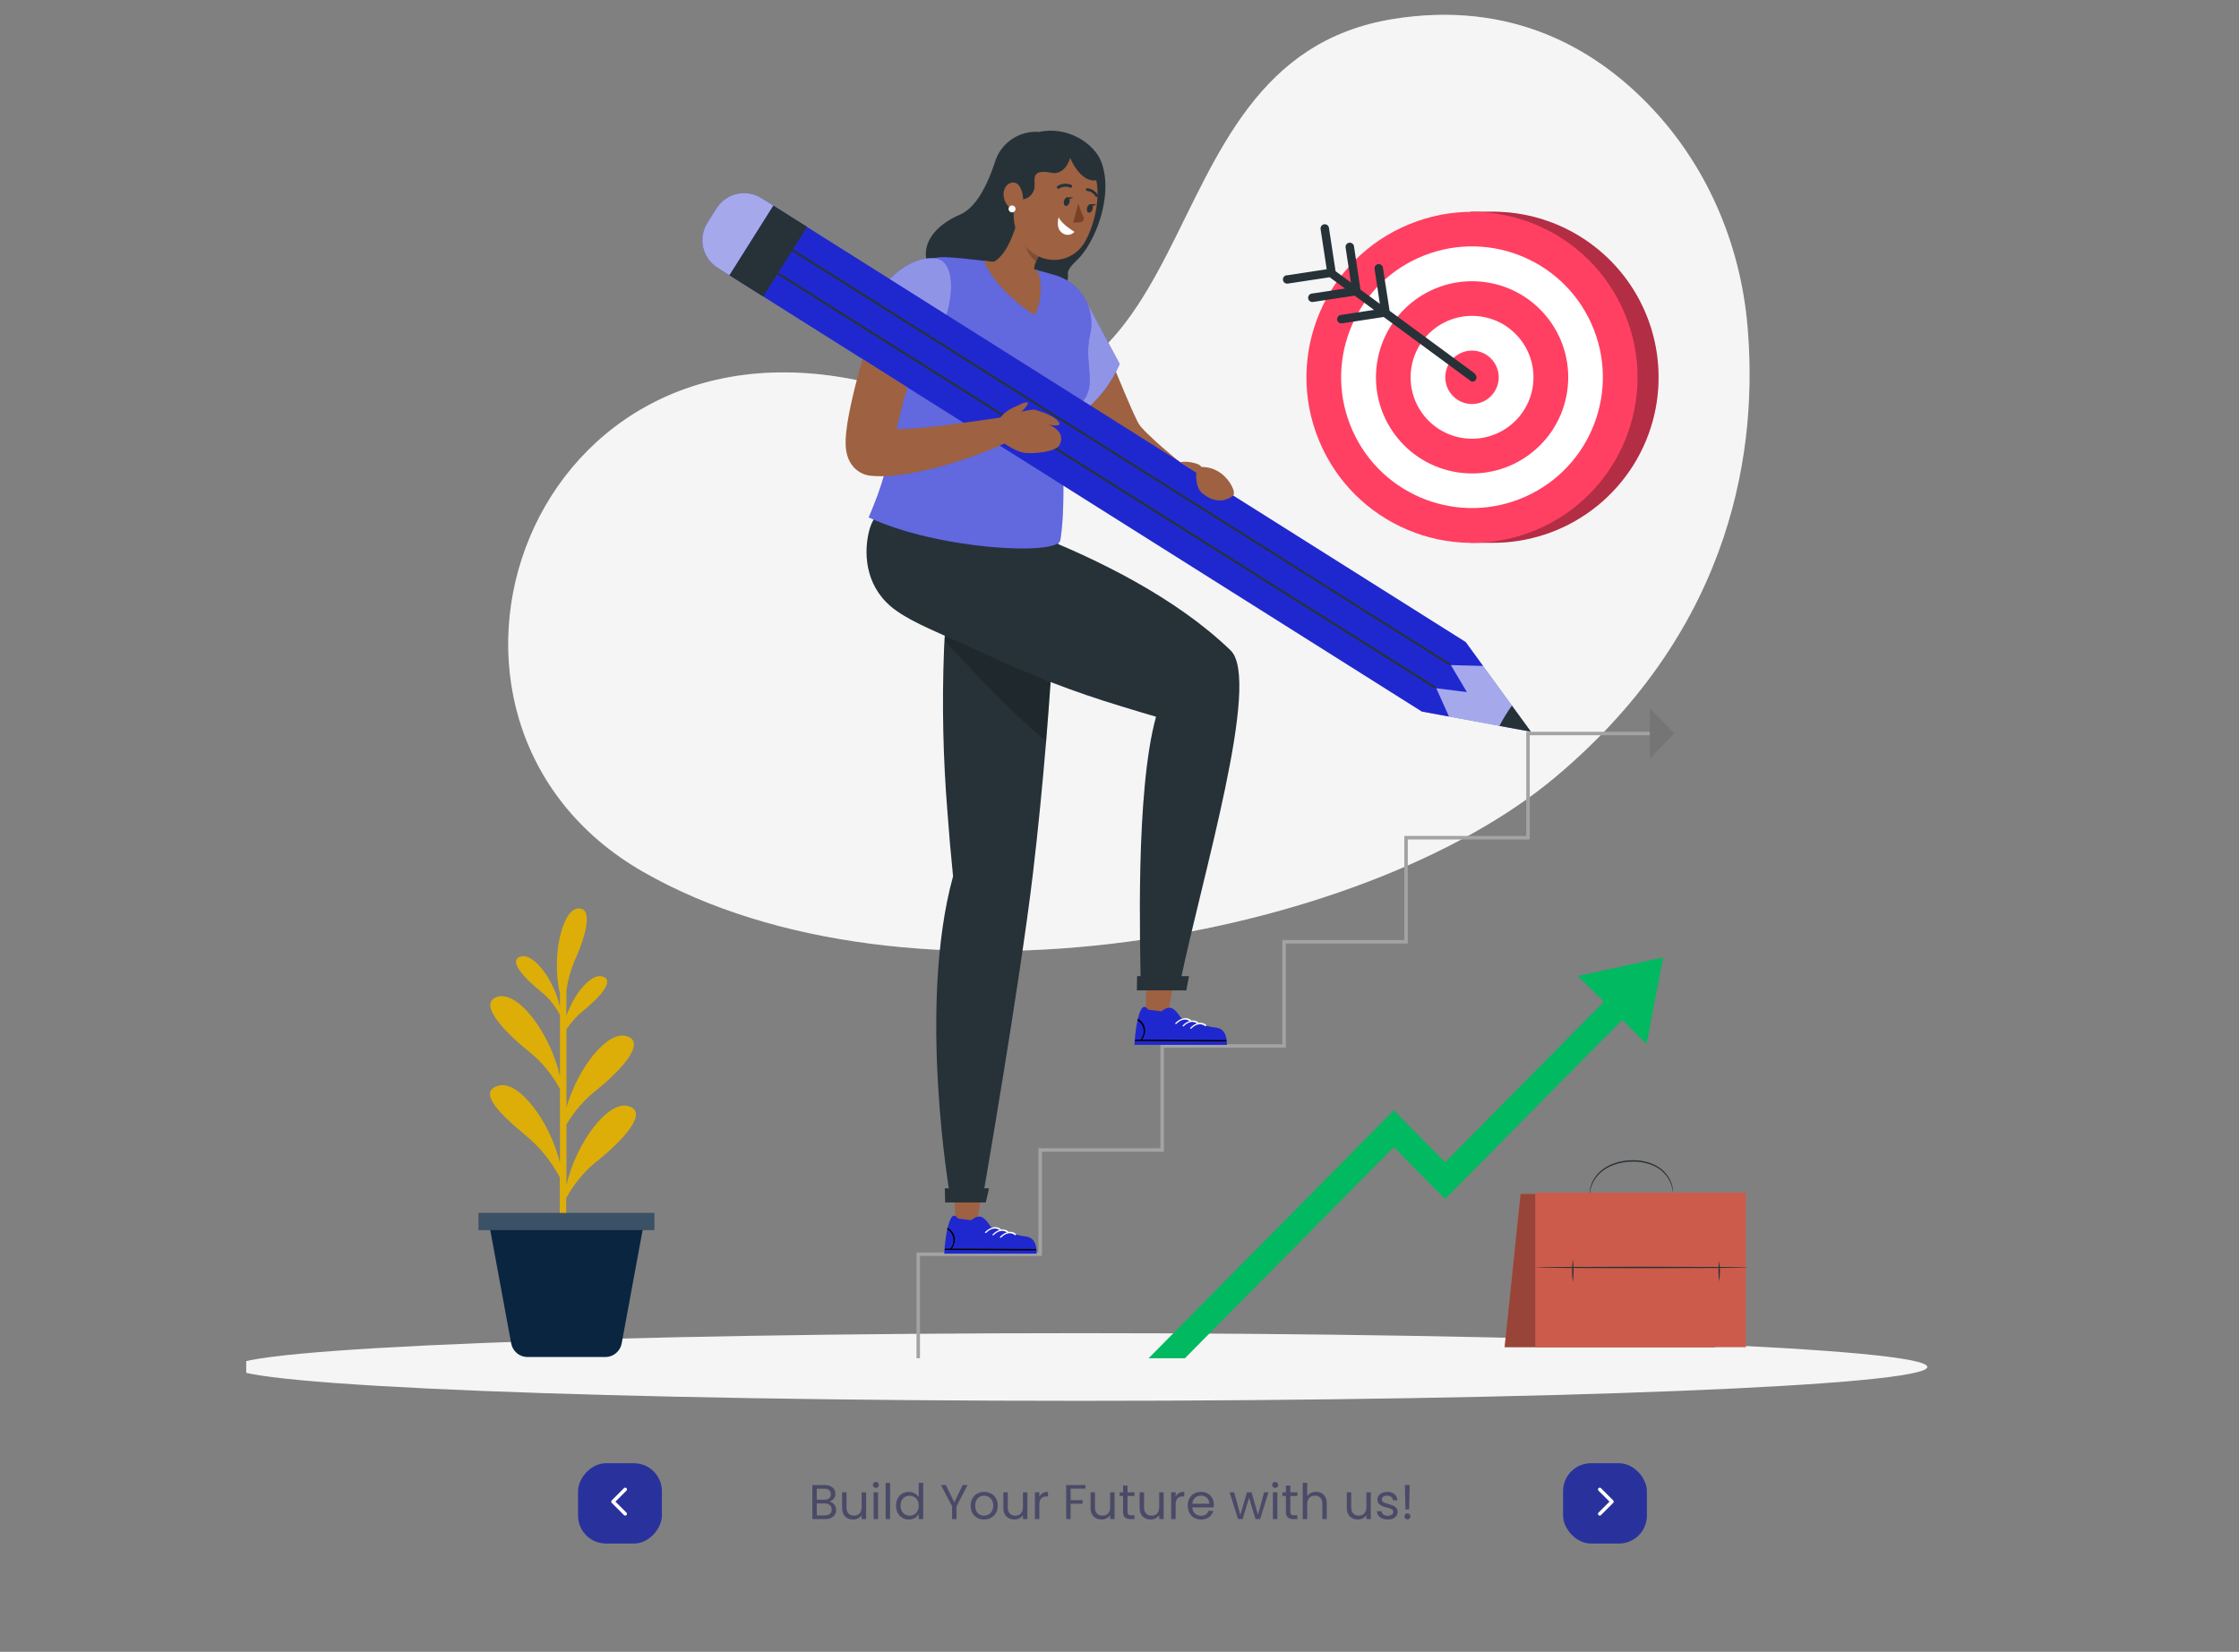 <svg width="641" height="473" viewBox="0 0 641 473" fill="none" xmlns="http://www.w3.org/2000/svg">
<rect x="0" y="0" width="641" height="473" fill="#808080" stroke="none"/>
<g clip-path="url(#clip0_4459_8201)">
<g clip-path="url(#clip1_4459_8201)">
<path d="M500.268 93.2C498.178 69.47 488.438 46.93 471.848 29.85C456.398 13.94 432.718 -0.01 398.848 5.44C321.318 17.92 353.018 137 251.848 110.38C150.678 83.76 108.468 206.38 184.188 249.69C259.908 293 390.128 268.84 445.238 222.56C497.198 179 503.228 126.84 500.268 93.2Z" fill="#9B9A9A"/>
<path opacity="0.9" d="M500.268 93.2C498.178 69.47 488.438 46.93 471.848 29.85C456.398 13.94 432.718 -0.01 398.848 5.44C321.318 17.92 353.018 137 251.848 110.38C150.678 83.76 108.468 206.38 184.188 249.69C259.908 293 390.128 268.84 445.238 222.56C497.198 179 503.228 126.84 500.268 93.2Z" fill="white"/>
<path d="M551.775 391.433C551.775 396.784 443.206 401.131 309.284 401.131C175.362 401.131 66.805 396.784 66.805 391.433C66.805 386.081 175.362 381.76 309.284 381.76C443.206 381.76 551.775 386.081 551.775 391.433Z" fill="#F5F5F5"/>
<path d="M451.718 279.46L458.278 285.97L459.178 286.86L413.728 332.81L399.028 317.95L328.838 388.94H339.228L399.028 328.46L413.728 343.33L464.428 292.06L464.818 292.45L471.378 298.95L476.138 274.17L451.718 279.46Z" fill="#00B960"/>
<path d="M177.978 384.71L184.568 349H139.758L146.348 384.69C146.549 385.785 147.127 386.774 147.982 387.487C148.837 388.199 149.915 388.59 151.028 388.59H173.298C174.408 388.59 175.483 388.203 176.338 387.494C177.193 386.786 177.773 385.801 177.978 384.71Z" fill="#0A2540"/>
<path d="M179.817 316.72C173.917 315.16 164.907 327.41 162.167 339.35V322C164.442 318.149 167.416 314.758 170.937 312C178.337 306 185.157 298.23 179.247 296.67C173.707 295.21 165.427 305.91 162.167 317.11V294.73C163.538 292.659 165.225 290.817 167.167 289.27C171.837 285.47 176.167 280.59 172.407 279.6C169.177 278.75 164.407 284.48 162.147 290.93V283.69C162.559 280.692 163.37 277.763 164.557 274.98C167.987 267.4 169.837 259.59 165.317 260.18C160.797 260.77 157.847 274.25 160.317 284.61V288.34C158.647 280.76 152.907 272.91 149.157 273.89C145.407 274.87 149.727 279.75 154.397 283.56C156.861 285.455 158.881 287.864 160.317 290.62V308.21C157.637 296.21 148.557 283.83 142.627 285.39C136.697 286.95 143.537 294.69 150.947 300.73C154.837 303.729 158.033 307.532 160.317 311.88V333C157.457 321.22 148.607 309.34 142.787 310.87C136.967 312.4 141.947 318.08 150.267 324.93C154.395 328.286 157.798 332.447 160.267 337.16V349H162.097V343.1C164.409 338.793 167.61 335.026 171.487 332.05C178.907 326 185.727 318.28 179.817 316.72Z" fill="#DDAE08"/>
<path d="M187.328 347.34H136.998V352.24H187.328V347.34Z" fill="#0A2540"/>
<path opacity="0.2" d="M187.328 347.34H136.998V352.24H187.328V347.34Z" fill="white"/>
<path d="M473.078 120.83C470.258 130.874 464.205 139.708 455.857 145.963C447.508 152.218 437.33 155.546 426.898 155.43H421.038V155C418.88 154.706 416.745 154.261 414.648 153.67C404.155 150.725 394.998 144.255 388.718 135.348C382.438 126.441 379.419 115.643 380.169 104.77C380.919 93.898 385.393 83.617 392.837 75.657C400.281 67.697 410.24 62.546 421.038 61.07V60.63H426.898C434.258 60.553 441.534 62.189 448.152 65.409C454.77 68.63 460.548 73.347 465.028 79.186C469.508 85.025 472.568 91.827 473.965 99.053C475.362 106.279 475.058 113.732 473.078 120.82V120.83Z" fill="#FF4062"/>
<path opacity="0.3" d="M473.078 120.83C470.258 130.874 464.205 139.708 455.857 145.963C447.508 152.218 437.33 155.546 426.898 155.43H421.038V155C418.88 154.706 416.745 154.261 414.648 153.67C404.155 150.725 394.998 144.255 388.718 135.348C382.438 126.441 379.419 115.643 380.169 104.77C380.919 93.898 385.393 83.617 392.837 75.657C400.281 67.697 410.24 62.546 421.038 61.07V60.63H426.898C434.258 60.553 441.534 62.189 448.152 65.409C454.77 68.63 460.548 73.347 465.028 79.186C469.508 85.025 472.568 91.827 473.965 99.053C475.362 106.279 475.058 113.732 473.078 120.82V120.83Z" fill="black"/>
<path d="M439.34 151.93C463.569 142.032 475.187 114.367 465.29 90.138C455.392 65.909 427.727 54.291 403.498 64.188C379.269 74.086 367.651 101.751 377.548 125.98C387.446 150.21 415.111 161.828 439.34 151.93Z" fill="#FF4062"/>
<path d="M436.783 142.181C455.65 133.694 464.065 111.519 455.578 92.651C447.09 73.784 424.915 65.369 406.047 73.856C387.18 82.343 378.765 104.519 387.252 123.386C395.74 142.254 417.915 150.669 436.783 142.181Z" fill="white"/>
<path d="M448.668 112.068C450.885 97.031 440.494 83.044 425.458 80.827C410.421 78.609 396.434 89.001 394.217 104.037C391.999 119.073 402.39 133.06 417.427 135.278C432.463 137.495 446.45 127.104 448.668 112.068Z" fill="#FF4062"/>
<path d="M438.819 110.674C440.274 101.069 433.666 92.103 424.061 90.649C414.456 89.195 405.49 95.802 404.036 105.408C402.581 115.013 409.189 123.978 418.794 125.433C428.399 126.887 437.365 120.279 438.819 110.674Z" fill="white"/>
<path d="M419.347 115.41C420.804 115.818 422.349 115.785 423.786 115.315C425.224 114.846 426.491 113.96 427.425 112.771C428.36 111.582 428.921 110.142 429.038 108.634C429.155 107.126 428.822 105.617 428.082 104.298C427.341 102.98 426.226 101.91 424.878 101.224C423.53 100.539 422.008 100.268 420.506 100.447C419.004 100.626 417.589 101.246 416.439 102.229C415.29 103.212 414.457 104.514 414.047 105.97C413.502 107.925 413.754 110.015 414.748 111.785C415.741 113.554 417.395 114.858 419.347 115.41Z" fill="#FF4062"/>
<path d="M368.379 78.85L379.819 77.1L378.079 65.66C378.046 65.499 378.047 65.334 378.08 65.173C378.114 65.012 378.18 64.86 378.274 64.726C378.368 64.592 378.488 64.478 378.628 64.391C378.767 64.305 378.923 64.248 379.085 64.224C379.247 64.199 379.412 64.208 379.571 64.249C379.73 64.291 379.878 64.364 380.008 64.465C380.137 64.566 380.245 64.691 380.324 64.835C380.403 64.978 380.453 65.137 380.469 65.3L382.359 77.66L386.749 80.89L385.229 70.89C385.18 70.572 385.259 70.247 385.45 69.987C385.64 69.728 385.926 69.554 386.244 69.505C386.562 69.456 386.887 69.535 387.147 69.726C387.406 69.916 387.58 70.202 387.629 70.52L389.489 82.93L395.039 87.01L393.529 77.01C393.503 76.853 393.509 76.694 393.545 76.54C393.582 76.385 393.649 76.24 393.741 76.112C393.834 75.983 393.952 75.875 394.087 75.792C394.222 75.709 394.372 75.654 394.529 75.63C394.844 75.584 395.165 75.662 395.423 75.849C395.68 76.036 395.855 76.316 395.909 76.63L397.829 89L421.939 106.75C423.449 108 422.459 109.58 421.219 109.23L396.139 90.77L384.209 92.59C383.891 92.639 383.566 92.56 383.306 92.369C383.047 92.179 382.873 91.893 382.824 91.575C382.775 91.257 382.854 90.932 383.045 90.672C383.235 90.412 383.521 90.239 383.839 90.19L393.369 88.74L387.819 84.66L375.899 86.47C375.581 86.519 375.256 86.44 374.996 86.249C374.737 86.059 374.563 85.773 374.514 85.455C374.465 85.137 374.544 84.812 374.735 84.552C374.925 84.293 375.211 84.119 375.529 84.07L385.059 82.62L380.669 79.39L368.739 81.2C368.578 81.232 368.413 81.232 368.252 81.198C368.091 81.165 367.939 81.099 367.805 81.005C367.671 80.911 367.557 80.791 367.471 80.651C367.384 80.512 367.327 80.356 367.303 80.194C367.278 80.032 367.287 79.867 367.328 79.708C367.37 79.549 367.443 79.401 367.544 79.271C367.645 79.142 367.77 79.034 367.914 78.955C368.058 78.876 368.216 78.826 368.379 78.81V78.85Z" fill="#263238"/>
<path d="M263.379 388.94H262.379V358.65H297.289V328.81H332.209V299.01H367.119V269.17H402.039V239.38H436.949V209.54H472.359V210.54H437.949V240.34L437.449 240.38H403.039V270.17H368.119V299.97L367.619 300.01H333.209V329.81H298.289V359.6L297.789 359.65H263.379V388.94Z" fill="#A3A3A3"/>
<path d="M479.317 210.04L472.357 217.24V202.84L479.317 210.04Z" fill="#757575"/>
<path d="M311.488 87.6C313.888 93.04 316.178 98.6 318.488 104.09L321.898 112.3C323.058 114.98 324.198 117.76 325.368 120.09C325.718 120.95 326.212 121.744 326.828 122.44C327.703 123.419 328.631 124.351 329.608 125.23C331.608 127.17 333.898 129.06 336.148 130.98L349.928 142.41L346.218 148.27C340.678 145.59 335.308 142.73 330.038 139.52C327.388 137.92 324.788 136.23 322.158 134.37C320.768 133.382 319.433 132.321 318.158 131.19C317.356 130.486 316.61 129.72 315.928 128.9L315.378 128.16L314.948 127.52C314.658 127.09 314.458 126.75 314.208 126.35C313.308 124.87 312.548 123.49 311.798 122.1C311.048 120.71 310.328 119.34 309.648 117.96C308.278 115.2 306.938 112.45 305.648 109.68C303.098 104.14 300.708 98.6 298.518 92.9L311.488 87.6Z" fill="#9E6141"/>
<path d="M311.217 86.72L320.547 104.22C318.057 110.066 314.019 115.121 308.867 118.84L302.207 111.14L311.217 86.72Z" fill="#1F28CF"/>
<g opacity="0.5">
<path d="M311.217 86.72L320.547 104.22C318.057 110.066 314.019 115.121 308.867 118.84L302.207 111.14L311.217 86.72Z" fill="white"/>
</g>
<path d="M297.488 37.78C294.671 37.564 291.866 38.327 289.548 39.942C287.23 41.557 285.542 43.923 284.768 46.64C281.948 55.02 278.638 59.84 274.768 61.49C268.458 64.21 262.418 69.73 266.268 77.57C272.358 89.97 298.268 88.72 303.338 83.42C308.408 78.12 303.038 79.42 308.238 74.58C313.438 69.74 318.948 56.02 315.288 46.35C313.248 41 305.488 36 297.488 37.78Z" fill="#263238"/>
<path d="M308.788 65.92C308.668 66.423 308.402 66.879 308.023 67.23C307.643 67.581 307.169 67.812 306.658 67.893C306.148 67.974 305.625 67.902 305.155 67.686C304.686 67.469 304.292 67.118 304.022 66.677C303.752 66.236 303.62 65.725 303.641 65.209C303.662 64.692 303.836 64.194 304.141 63.776C304.446 63.359 304.868 63.041 305.353 62.864C305.838 62.687 306.366 62.657 306.868 62.78C307.538 62.944 308.116 63.366 308.475 63.954C308.835 64.542 308.947 65.249 308.788 65.92Z" fill="white"/>
<path d="M273.068 339.39L273.598 350.9H279.748L281.148 339.39H273.068Z" fill="#9E6141"/>
<path d="M296.798 359C296.798 355.25 295.278 354.13 293.218 354C291.158 353.87 283.678 351.34 283.678 351.34C283.678 351.34 282.308 348.96 280.948 348.47C279.588 347.98 278.078 349.41 278.078 349.41L274.258 348.94C274.258 348.94 273.258 347.23 272.328 348.73C270.868 351.06 270.388 357.49 270.328 359H296.798Z" fill="#1F28CF"/>
<path d="M296.399 358.06H291.599L270.599 357.95C270.329 357.95 270.419 357.55 270.689 357.56H272.109C272.109 357.56 272.109 357.56 272.109 357.5C272.449 357.099 272.698 356.629 272.838 356.123C272.979 355.616 273.007 355.085 272.921 354.566C272.836 354.048 272.638 353.554 272.342 353.119C272.047 352.685 271.66 352.32 271.209 352.05C270.999 351.93 271.299 351.58 271.499 351.71C273.399 352.89 274.039 355.24 272.499 357.55H275.499L296.499 357.66C296.759 357.67 296.659 358.07 296.399 358.06Z" fill="black"/>
<path d="M282.357 353C283.567 351.74 285.197 351.38 286.267 352.33C286.437 352.49 286.727 352.14 286.557 351.99C285.327 350.9 283.427 351.37 282.047 352.8C281.847 353.01 282.157 353.21 282.357 353Z" fill="white"/>
<path d="M284.487 353.67C285.697 352.41 287.327 352.05 288.397 353.01C288.567 353.16 288.857 352.81 288.687 352.66C287.457 351.57 285.557 352.04 284.187 353.47C283.987 353.68 284.287 353.88 284.487 353.67Z" fill="white"/>
<path d="M286.638 354.35C287.848 353.08 289.478 352.73 290.548 353.68C290.718 353.83 291.008 353.48 290.828 353.33C289.608 352.24 287.708 352.71 286.328 354.14C286.128 354.35 286.438 354.55 286.638 354.35Z" fill="white"/>
<path d="M303.149 149.09C303.149 149.09 302.639 168.43 300.759 195.6C300.389 200.86 299.969 206.43 299.499 212.21C298.499 224.21 297.259 237.11 295.709 250.21C291.959 281.76 281.489 342.1 281.489 342.1L271.959 342.31C271.959 342.31 262.569 288.31 272.849 250.94C272.199 244.48 271.669 238.42 271.259 232.72C269.989 217.228 269.655 201.673 270.259 186.14C270.259 185.2 270.349 184.28 270.399 183.38C270.489 181.88 270.599 180.43 270.709 179.04C270.879 176.77 271.099 174.65 271.319 172.68C273.469 154.29 277.319 148.99 277.319 148.99L303.149 149.09Z" fill="#263238"/>
<g opacity="0.2">
<path d="M300.758 195.6C300.388 200.86 299.968 206.43 299.498 212.21C289.888 204.44 276.888 190.51 270.398 183.38C270.488 181.88 270.598 180.43 270.708 179.04L300.758 195.6Z" fill="black"/>
</g>
<path d="M326.557 280.87L338.037 280.54C344.167 251.02 361.167 194.8 352.307 186.24C321.227 156.19 262.487 142 262.487 142C255.397 143.41 250.277 145.61 248.717 152.42C247.107 159.42 248.097 168.89 256.627 174.89C261.837 178.56 268.357 180.99 281.437 187C294.212 193.059 307.422 198.153 320.957 202.24C326.287 203.87 328.067 204.4 330.957 205.24C324.937 227 326.487 272.41 326.557 280.87Z" fill="#263238"/>
<path d="M328.199 280.14L328.059 291.05H334.199L336.289 280.14H328.199Z" fill="#9E6141"/>
<path d="M339.619 283.6L340.399 279.53H325.539L325.469 283.6H339.619Z" fill="#263238"/>
<path d="M351.257 299.2C351.257 295.44 349.727 294.32 347.677 294.2C345.627 294.08 338.127 291.53 338.127 291.53C338.127 291.53 336.767 289.15 335.397 288.67C334.027 288.19 332.537 289.6 332.537 289.6L328.717 289.14C328.717 289.14 327.717 287.42 326.787 288.92C325.327 291.25 324.847 297.69 324.787 299.2H351.257Z" fill="#1F28CF"/>
<path d="M350.858 298.21H346.058L325.058 298.11C324.788 298.11 324.878 297.7 325.148 297.71H326.568C326.561 297.69 326.561 297.669 326.568 297.65C326.908 297.249 327.157 296.779 327.297 296.273C327.438 295.766 327.466 295.235 327.38 294.716C327.295 294.198 327.097 293.704 326.801 293.269C326.506 292.835 326.119 292.47 325.668 292.2C325.458 292.08 325.758 291.73 325.958 291.86C327.848 293.04 328.498 295.39 326.958 297.71H329.958L350.958 297.82C351.218 297.82 351.118 298.22 350.858 298.21Z" fill="black"/>
<path d="M336.818 293.16C338.028 291.89 339.658 291.53 340.728 292.49C340.898 292.64 341.188 292.29 341.008 292.14C339.788 291.05 337.888 291.52 336.508 292.95C336.308 293.16 336.618 293.36 336.818 293.16Z" fill="white"/>
<path d="M338.919 293.83C340.129 292.56 341.759 292.21 342.829 293.16C342.999 293.31 343.289 292.97 343.119 292.81C341.889 291.72 339.989 292.2 338.619 293.63C338.409 293.84 338.719 294.03 338.919 293.83Z" fill="white"/>
<path d="M341.089 294.5C342.309 293.24 343.939 292.88 345.009 293.83C345.179 293.98 345.459 293.64 345.289 293.49C344.069 292.39 342.169 292.87 340.789 294.3C340.589 294.51 340.889 294.71 341.089 294.5Z" fill="white"/>
<path d="M282.218 344.33L283.148 340.27H270.488L270.578 344.33H282.218Z" fill="#263238"/>
<path d="M248.707 148.16C268.147 157.31 302.867 159.28 303.567 154.66C305.567 141.66 303.117 126.45 305.657 118.12C316.347 112.62 309.717 105.67 312.067 95.88C312.922 92.292 312.36 88.512 310.497 85.328C308.634 82.144 305.614 79.802 302.067 78.79C300.367 78.29 298.597 77.79 296.857 77.33L295.797 77.07C291.118 75.959 286.371 75.157 281.587 74.67C279.847 74.46 278.027 74.27 276.137 74.06C274.247 73.85 272.387 73.72 270.627 73.64C269.072 73.555 267.516 73.79 266.055 74.331C264.595 74.872 263.261 75.706 262.136 76.783C261.011 77.861 260.119 79.157 259.516 80.593C258.912 82.028 258.61 83.573 258.627 85.13C258.878 94.019 258.544 102.915 257.627 111.76C257.437 113.59 257.227 115.35 256.987 117.07C256.188 123.142 254.989 129.156 253.397 135.07C253.374 135.182 253.344 135.292 253.307 135.4C252.64 137.747 251.947 139.903 251.227 141.87C251.007 142.49 250.777 143.08 250.537 143.65C250.067 144.83 249.237 147 248.707 148.16Z" fill="#1F28CF"/>
<g opacity="0.3">
<path d="M248.707 148.16C268.147 157.31 302.867 159.28 303.567 154.66C305.567 141.66 303.117 126.45 305.657 118.12C316.347 112.62 309.717 105.67 312.067 95.88C312.922 92.292 312.36 88.512 310.497 85.328C308.634 82.144 305.614 79.802 302.067 78.79C300.367 78.29 298.597 77.79 296.857 77.33L295.797 77.07C291.118 75.959 286.371 75.157 281.587 74.67C279.847 74.46 278.027 74.27 276.137 74.06C274.247 73.85 272.387 73.72 270.627 73.64C269.072 73.555 267.516 73.79 266.055 74.331C264.595 74.872 263.261 75.706 262.136 76.783C261.011 77.861 260.119 79.157 259.516 80.593C258.912 82.028 258.61 83.573 258.627 85.13C258.878 94.019 258.544 102.915 257.627 111.76C257.437 113.59 257.227 115.35 256.987 117.07C256.188 123.142 254.989 129.156 253.397 135.07C253.374 135.182 253.344 135.292 253.307 135.4C252.64 137.747 251.947 139.903 251.227 141.87C251.007 142.49 250.777 143.08 250.537 143.65C250.067 144.83 249.237 147 248.707 148.16Z" fill="white"/>
</g>
<path d="M247.809 89.05C247.809 89.05 256.179 73.33 267.449 73.93C274.649 74.31 273.649 89.75 265.639 101.35C258.179 98.37 252.609 94.79 247.809 89.05Z" fill="#1F28CF"/>
<g opacity="0.5">
<path d="M247.809 89.05C247.809 89.05 256.179 73.33 267.449 73.93C274.649 74.31 273.649 89.75 265.639 101.35C258.179 98.37 252.609 94.79 247.809 89.05Z" fill="white"/>
</g>
<path d="M281.639 74.67C285.449 83.77 296.229 90.25 296.229 90.25C298.229 86.62 298.489 80.44 296.919 77.34L295.859 77.08C291.177 75.963 286.427 75.158 281.639 74.67Z" fill="#9E6141"/>
<path d="M296.748 79.89C296.77 80.032 296.813 80.171 296.878 80.3C298.208 83.1 296.128 85.3 293.318 84.71C293.046 84.66 292.779 84.59 292.518 84.5C291.52 84.169 290.65 83.537 290.028 82.69C288.129 80.086 286.033 77.632 283.758 75.35C288.298 73.58 290.838 65.66 291.848 60.64L297.438 69.86L298.438 71.86C297.706 72.809 297.091 73.843 296.608 74.94C296.225 75.714 296.037 76.569 296.062 77.432C296.086 78.295 296.322 79.139 296.748 79.89Z" fill="#9E6141"/>
<g opacity="0.2">
<path d="M296.627 74.92C297.111 73.823 297.725 72.789 298.457 71.84L297.457 69.84L293.287 69.43C293.758 71.581 294.934 73.513 296.627 74.92Z" fill="black"/>
</g>
<path d="M291.729 51.45C290.059 59.7 289.179 63.15 292.089 68.39C296.469 76.27 306.769 76.45 310.829 68.86C314.479 62.02 316.599 49.68 309.669 44.38C302.739 39.08 293.399 43.2 291.729 51.45Z" fill="#9E6141"/>
<path d="M305.197 42.15C305.197 42.15 307.617 50.75 312.497 51.61C317.377 52.47 314.117 45.61 309.567 42.27C307.597 40.81 305.197 42.15 305.197 42.15Z" fill="#263238"/>
<path d="M302.869 54C302.922 54.024 302.98 54.037 303.039 54.037C303.097 54.037 303.155 54.024 303.209 54C303.666 53.71 304.184 53.532 304.723 53.48C305.261 53.428 305.805 53.503 306.309 53.7C306.36 53.727 306.417 53.743 306.475 53.747C306.533 53.751 306.591 53.744 306.646 53.725C306.701 53.706 306.752 53.676 306.795 53.638C306.838 53.599 306.873 53.551 306.897 53.498C306.922 53.446 306.935 53.389 306.937 53.33C306.938 53.272 306.928 53.214 306.907 53.16C306.885 53.106 306.853 53.057 306.812 53.016C306.771 52.974 306.722 52.942 306.669 52.92C306.034 52.663 305.348 52.56 304.666 52.621C303.985 52.682 303.327 52.904 302.749 53.27C302.699 53.297 302.655 53.335 302.62 53.381C302.586 53.426 302.561 53.478 302.548 53.534C302.535 53.59 302.534 53.647 302.544 53.703C302.554 53.759 302.576 53.813 302.609 53.86C302.671 53.951 302.763 54.018 302.869 54.05" fill="#263238"/>
<path d="M313.847 56.37C313.895 56.382 313.944 56.383 313.993 56.374C314.041 56.366 314.087 56.347 314.127 56.32C314.171 56.294 314.21 56.26 314.24 56.219C314.27 56.178 314.292 56.132 314.305 56.082C314.317 56.033 314.319 55.981 314.311 55.931C314.302 55.881 314.284 55.833 314.257 55.79C313.945 55.259 313.509 54.811 312.987 54.483C312.465 54.156 311.872 53.959 311.257 53.91C311.207 53.908 311.156 53.917 311.109 53.936C311.062 53.954 311.018 53.982 310.982 54.017C310.946 54.053 310.917 54.095 310.897 54.142C310.877 54.189 310.867 54.239 310.867 54.29C310.866 54.34 310.875 54.391 310.893 54.438C310.912 54.486 310.94 54.529 310.975 54.565C311.01 54.601 311.053 54.63 311.1 54.65C311.146 54.67 311.197 54.68 311.247 54.68C311.731 54.73 312.196 54.894 312.604 55.158C313.013 55.423 313.353 55.779 313.597 56.2C313.626 56.243 313.662 56.281 313.705 56.31C313.748 56.339 313.796 56.359 313.847 56.37Z" fill="#263238"/>
<path d="M289.248 50.07C289.248 50.07 286.148 55.31 290.048 56.74C293.948 58.17 296.228 55.5 296.198 53.16C296.168 50.82 295.468 48.35 301.198 49.5C306.288 50.5 309.438 39.93 302.668 40.1C298.488 40.2 290.798 42.77 289.248 50.07Z" fill="#263238"/>
<path d="M307.598 66.4C307.598 66.4 303.768 64.07 303.088 62.2C303.088 62.2 302.088 65.28 304.088 66.71C304.603 67.113 305.252 67.305 305.904 67.248C306.556 67.19 307.161 66.887 307.598 66.4Z" fill="white"/>
<path d="M304.608 57.53C304.428 58.19 304.608 58.82 305.068 58.94C305.528 59.06 305.998 58.61 306.178 57.94C306.358 57.27 306.178 56.65 305.708 56.53C305.238 56.41 304.788 56.86 304.608 57.53Z" fill="#263238"/>
<path d="M311.227 59.49C311.047 60.15 311.227 60.78 311.687 60.89C312.147 61 312.607 60.56 312.787 59.89C312.967 59.22 312.787 58.6 312.327 58.49C311.867 58.38 311.397 58.82 311.227 59.49Z" fill="#263238"/>
<path d="M312.129 58.48H313.839C313.839 58.48 312.689 59.48 312.129 58.48Z" fill="#263238"/>
<path d="M308.698 58.26C308.698 58.26 309.368 60.32 310.198 62.17C310.268 62.309 310.303 62.462 310.303 62.618C310.303 62.773 310.266 62.926 310.196 63.065C310.126 63.204 310.025 63.325 309.9 63.417C309.776 63.51 309.631 63.573 309.478 63.6C308.74 63.734 307.988 63.784 307.238 63.75L308.698 58.26Z" fill="#7A4224"/>
<path d="M287.348 56.3C287.466 57.057 287.744 57.78 288.163 58.421C288.582 59.062 289.132 59.607 289.778 60.02C291.448 61.02 292.868 59.26 292.898 57.12C292.898 55.19 292.088 52.36 290.178 52.27C288.268 52.18 286.988 54.27 287.348 56.27" fill="#9E6141"/>
<path d="M290.738 59.83C290.738 60.03 290.678 60.225 290.566 60.39C290.453 60.556 290.294 60.684 290.109 60.758C289.923 60.831 289.719 60.848 289.524 60.805C289.329 60.763 289.151 60.662 289.013 60.517C288.876 60.373 288.785 60.19 288.752 59.992C288.719 59.795 288.746 59.593 288.83 59.411C288.913 59.23 289.049 59.077 289.22 58.974C289.391 58.87 289.589 58.82 289.788 58.83C290.045 58.843 290.286 58.954 290.463 59.14C290.64 59.326 290.739 59.573 290.738 59.83Z" fill="white"/>
<path d="M305.488 56.53H307.198C307.198 56.53 306.058 57.53 305.488 56.53Z" fill="#263238"/>
<path d="M407.008 203.73L438.268 209.52L419.558 183.81L407.008 203.73Z" fill="#1F28CF"/>
<g opacity="0.6">
<path d="M419.558 183.81L432.838 202.06L438.268 209.52L429.298 207.87L406.998 203.73L419.558 183.81Z" fill="white"/>
</g>
<path d="M432.838 202.06L438.268 209.52L429.268 207.87C430.311 205.847 431.504 203.905 432.838 202.06Z" fill="#263238"/>
<path d="M221.349 58.88L419.559 183.81L424.569 190.7L415.369 190.45L419.949 198.18L411.189 197.09L414.829 205.18L406.999 203.73L208.799 78.79L221.349 58.88Z" fill="#1F28CF"/>
<path d="M221.351 58.859L208.795 78.783L218.499 84.898L231.055 64.975L221.351 58.859Z" fill="#263238"/>
<path d="M202.518 63.812L205.136 59.658C206.454 57.567 208.548 56.085 210.959 55.538C213.37 54.991 215.899 55.424 217.99 56.742L221.374 58.875L208.818 78.798L205.434 76.666C203.342 75.348 201.86 73.253 201.314 70.843C200.767 68.432 201.2 65.903 202.518 63.812Z" fill="#1F28CF"/>
<g opacity="0.6">
<path d="M202.518 63.812L205.136 59.658C206.454 57.567 208.548 56.085 210.959 55.538C213.37 54.991 215.899 55.425 217.99 56.742L221.374 58.875L208.818 78.799L205.434 76.666C203.342 75.348 201.86 73.253 201.314 70.843C200.767 68.432 201.2 65.903 202.518 63.812Z" fill="white"/>
</g>
<path d="M411.058 197C411.015 197.065 410.949 197.112 410.873 197.13C410.797 197.149 410.717 197.138 410.648 197.1L222.488 78.53C222.421 78.486 222.373 78.417 222.356 78.339C222.339 78.26 222.355 78.178 222.398 78.11C222.442 78.042 222.511 77.995 222.59 77.978C222.668 77.961 222.751 77.976 222.818 78.02L410.968 196.6C411.033 196.641 411.079 196.706 411.096 196.781C411.113 196.856 411.099 196.935 411.058 197Z" fill="#263238"/>
<path d="M415.249 190.37C415.204 190.436 415.136 190.483 415.058 190.501C414.98 190.52 414.899 190.509 414.829 190.47L226.709 71.89C226.642 71.845 226.596 71.776 226.579 71.698C226.562 71.62 226.577 71.538 226.619 71.47C226.639 71.436 226.666 71.407 226.698 71.384C226.73 71.362 226.766 71.346 226.804 71.337C226.843 71.329 226.882 71.328 226.921 71.335C226.959 71.343 226.996 71.358 227.029 71.38L415.149 190C415.208 190.039 415.25 190.098 415.269 190.166C415.287 190.234 415.28 190.307 415.249 190.37Z" fill="#263238"/>
<path d="M289.147 126.29C288.147 126.76 287.197 127.19 286.237 127.6C285.677 127.85 285.127 128.08 284.567 128.31C283.037 128.95 281.497 129.57 279.937 130.14C276.837 131.3 273.677 132.33 270.447 133.26C267.157 134.202 263.819 134.97 260.447 135.56C258.717 135.87 256.957 136.08 255.107 136.23C253.362 136.393 251.606 136.409 249.857 136.28L249.207 136.23C248.379 136.14 247.571 135.914 246.817 135.56C245.857 135.104 244.999 134.458 244.297 133.66C243.528 132.766 242.956 131.72 242.617 130.59C242.319 129.616 242.148 128.608 242.107 127.59C242.06 126.422 242.1 125.252 242.227 124.09C242.407 122.244 242.68 120.408 243.047 118.59C243.717 115.12 244.497 111.82 245.357 108.59C245.867 106.67 246.357 104.77 246.957 102.87L259.747 110.93C259.597 111.41 259.467 111.93 259.337 112.38C258.497 115.45 257.657 118.51 257.007 121.48C256.907 121.94 256.807 122.4 256.717 122.85C257.477 122.85 258.257 122.85 259.037 122.8C262.037 122.69 265.037 122.39 268.177 122.06C270.727 121.78 273.297 121.45 275.877 121.06L277.547 120.83L286.987 119.48L289.147 126.29Z" fill="#9E6141"/>
<path d="M286.238 119.62C286.238 119.62 294.448 117.03 296.238 117.33C298.188 117.67 297.618 127.94 295.148 129.43C292.678 130.92 286.748 126.43 286.748 126.43L286.238 119.62Z" fill="#9E6141"/>
<path d="M286.248 119.71C287.205 118.507 288.413 117.528 289.788 116.84C291.618 116.13 293.278 114.97 294.138 115.27C294.998 115.57 291.968 118.36 291.968 118.36L286.248 119.71Z" fill="#9E6141"/>
<path d="M296.198 117.33C296.198 117.33 301.288 118.6 302.958 120.63C304.628 122.66 300.068 121.55 300.068 121.55C300.068 121.55 305.398 123.29 303.358 127.38C302.358 129.38 296.298 129.98 293.498 129.7C293.488 129.7 293.298 121.15 296.198 117.33Z" fill="#9E6141"/>
<path d="M343.917 133.72C343.917 133.72 343.777 133.03 341.857 132.58C340.556 132.221 339.195 132.133 337.857 132.32L342.507 135.32C342.507 135.32 341.997 139.41 344.197 141.24C348.617 144.92 352.027 142.73 352.977 141.94C353.927 141.15 352.347 137.6 349.567 135.54C347.937 134.325 345.95 133.685 343.917 133.72Z" fill="#9E6141"/>
<path d="M491.025 385.772H430.754L435.31 341.898L491.025 341.535V385.772Z" fill="#FF725E"/>
<g opacity="0.4">
<path d="M491.025 385.772H430.754L435.31 341.897L491.025 341.535V385.772Z" fill="black"/>
</g>
<path d="M499.814 341.535H439.543V385.764H499.814V341.535Z" fill="#FF725E"/>
<g opacity="0.2">
<path d="M499.814 341.535H439.543V385.764H499.814V341.535Z" fill="black"/>
</g>
<path d="M500.318 362.951C500.318 363.062 486.76 363.156 470.041 363.156C453.322 363.156 439.748 363.062 439.748 362.951C439.748 362.841 453.306 362.739 470.041 362.739C486.776 362.739 500.318 362.833 500.318 362.951Z" fill="#263238"/>
<path d="M450.279 367.209C450.006 365.007 450.006 362.781 450.279 360.579C450.552 362.781 450.552 365.007 450.279 367.209Z" fill="#263238"/>
<path d="M492.183 366.972C491.91 365.008 491.91 363.016 492.183 361.052C492.457 363.016 492.457 365.008 492.183 366.972Z" fill="#263238"/>
<path d="M478.908 341.763C478.908 341.763 478.908 341.282 478.767 340.454C478.556 339.281 478.1 338.166 477.426 337.183C476.433 335.723 475.055 334.567 473.446 333.841C471.462 332.968 469.305 332.561 467.14 332.651C464.961 332.668 462.812 333.149 460.834 334.062C459.232 334.81 457.846 335.952 456.805 337.38C456.108 338.345 455.607 339.438 455.331 340.596C455.142 341.424 455.134 341.897 455.095 341.897C455.083 341.782 455.083 341.665 455.095 341.55C455.096 341.219 455.128 340.89 455.19 340.565C455.411 339.361 455.886 338.219 456.585 337.215C457.624 335.714 459.037 334.51 460.684 333.723C462.693 332.77 464.885 332.264 467.108 332.241C469.334 332.149 471.551 332.581 473.58 333.502C475.237 334.272 476.644 335.493 477.639 337.025C478.314 338.049 478.743 339.214 478.893 340.431C478.922 340.759 478.922 341.088 478.893 341.416C478.918 341.53 478.923 341.647 478.908 341.763Z" fill="#263238"/>
</g>
<rect width="24" height="23" rx="8" transform="matrix(-1 0 0 1 189.488 419)" fill="#29329C"/>
<g clip-path="url(#clip2_4459_8201)">
<path fill-rule="evenodd" clip-rule="evenodd" d="M179.45 426.691C179.425 426.752 179.388 426.807 179.342 426.854L176.195 430L179.342 433.146C179.388 433.192 179.425 433.248 179.45 433.308C179.475 433.369 179.488 433.434 179.488 433.5C179.488 433.566 179.475 433.631 179.45 433.691C179.425 433.752 179.388 433.807 179.342 433.854C179.295 433.9 179.24 433.937 179.179 433.962C179.118 433.988 179.053 434.001 178.988 434.001C178.922 434.001 178.857 433.988 178.796 433.962C178.735 433.937 178.68 433.9 178.634 433.854L175.134 430.354C175.087 430.307 175.05 430.252 175.025 430.192C175 430.131 174.987 430.066 174.987 430C174.987 429.934 175 429.869 175.025 429.808C175.05 429.748 175.087 429.692 175.134 429.646L178.634 426.146C178.68 426.099 178.735 426.063 178.796 426.037C178.857 426.012 178.922 425.999 178.988 425.999C179.053 425.999 179.118 426.012 179.179 426.037C179.24 426.063 179.295 426.099 179.342 426.146C179.388 426.192 179.425 426.248 179.45 426.308C179.475 426.369 179.488 426.434 179.488 426.5C179.488 426.566 179.475 426.631 179.45 426.691ZM172.793 426.854C172.74 427.346 172.654 428.046 172.557 428.802L172.013 433.295C172.068 433.427 172.25 433.609 172.841 433.853C172.249 433.741 172.372 433.855 172.459 433.935C172.497 433.971 172.528 434 172.488 434C172.355 434 172.228 433.947 172.134 433.853C172.04 433.76 171.988 433.633 171.988 433.5L172.013 433.295C171.988 433.236 171.988 433.187 171.988 433.146C171.988 433.107 172.067 432.511 172.178 431.682C172.289 430.848 172.432 429.779 172.557 428.802L172.793 426.854ZM172.134 426.146C172.377 426.146 172.53 426.214 172.628 426.308C172.59 426.308 172.574 426.308 172.558 426.305C172.52 426.295 172.487 426.262 172.134 426.146Z" fill="white"/>
<path d="M172.793 426.854C172.793 426.767 172.814 426.489 172.628 426.308C172.76 426.308 172.747 426.053 172.841 426.146C172.859 426.164 172.839 426.432 172.793 426.854Z" fill="white"/>
</g>
<path d="M237.452 429.974C237.807 430.03 238.129 430.175 238.418 430.408C238.717 430.641 238.95 430.931 239.118 431.276C239.296 431.621 239.384 431.99 239.384 432.382C239.384 432.877 239.258 433.325 239.006 433.726C238.754 434.118 238.386 434.431 237.9 434.664C237.424 434.888 236.86 435 236.206 435H232.566V425.242H236.066C236.729 425.242 237.294 425.354 237.76 425.578C238.227 425.793 238.577 426.087 238.81 426.46C239.044 426.833 239.16 427.253 239.16 427.72C239.16 428.299 239.002 428.779 238.684 429.162C238.376 429.535 237.966 429.806 237.452 429.974ZM233.84 429.456H235.982C236.58 429.456 237.042 429.316 237.368 429.036C237.695 428.756 237.858 428.369 237.858 427.874C237.858 427.379 237.695 426.992 237.368 426.712C237.042 426.432 236.57 426.292 235.954 426.292H233.84V429.456ZM236.094 433.95C236.729 433.95 237.224 433.801 237.578 433.502C237.933 433.203 238.11 432.788 238.11 432.256C238.11 431.715 237.924 431.29 237.55 430.982C237.177 430.665 236.678 430.506 236.052 430.506H233.84V433.95H236.094ZM247.956 427.328V435H246.682V433.866C246.44 434.258 246.099 434.566 245.66 434.79C245.231 435.005 244.755 435.112 244.232 435.112C243.635 435.112 243.098 434.991 242.622 434.748C242.146 434.496 241.768 434.123 241.488 433.628C241.218 433.133 241.082 432.531 241.082 431.822V427.328H242.342V431.654C242.342 432.41 242.534 432.993 242.916 433.404C243.299 433.805 243.822 434.006 244.484 434.006C245.166 434.006 245.702 433.796 246.094 433.376C246.486 432.956 246.682 432.345 246.682 431.542V427.328H247.956ZM250.765 426.082C250.523 426.082 250.317 425.998 250.149 425.83C249.981 425.662 249.897 425.457 249.897 425.214C249.897 424.971 249.981 424.766 250.149 424.598C250.317 424.43 250.523 424.346 250.765 424.346C250.999 424.346 251.195 424.43 251.353 424.598C251.521 424.766 251.605 424.971 251.605 425.214C251.605 425.457 251.521 425.662 251.353 425.83C251.195 425.998 250.999 426.082 250.765 426.082ZM251.381 427.328V435H250.107V427.328H251.381ZM254.827 424.64V435H253.553V424.64H254.827ZM256.522 431.136C256.522 430.352 256.681 429.666 256.998 429.078C257.315 428.481 257.749 428.019 258.3 427.692C258.86 427.365 259.485 427.202 260.176 427.202C260.773 427.202 261.329 427.342 261.842 427.622C262.355 427.893 262.747 428.252 263.018 428.7V424.64H264.306V435H263.018V433.558C262.766 434.015 262.393 434.393 261.898 434.692C261.403 434.981 260.825 435.126 260.162 435.126C259.481 435.126 258.86 434.958 258.3 434.622C257.749 434.286 257.315 433.815 256.998 433.208C256.681 432.601 256.522 431.911 256.522 431.136ZM263.018 431.15C263.018 430.571 262.901 430.067 262.668 429.638C262.435 429.209 262.117 428.882 261.716 428.658C261.324 428.425 260.89 428.308 260.414 428.308C259.938 428.308 259.504 428.42 259.112 428.644C258.72 428.868 258.407 429.195 258.174 429.624C257.941 430.053 257.824 430.557 257.824 431.136C257.824 431.724 257.941 432.237 258.174 432.676C258.407 433.105 258.72 433.437 259.112 433.67C259.504 433.894 259.938 434.006 260.414 434.006C260.89 434.006 261.324 433.894 261.716 433.67C262.117 433.437 262.435 433.105 262.668 432.676C262.901 432.237 263.018 431.729 263.018 431.15ZM277.023 425.242L273.845 431.318V435H272.571V431.318L269.379 425.242H270.793L273.201 430.184L275.609 425.242H277.023ZM281.713 435.126C280.994 435.126 280.341 434.963 279.753 434.636C279.174 434.309 278.717 433.847 278.381 433.25C278.054 432.643 277.891 431.943 277.891 431.15C277.891 430.366 278.059 429.675 278.395 429.078C278.74 428.471 279.207 428.009 279.795 427.692C280.383 427.365 281.041 427.202 281.769 427.202C282.497 427.202 283.155 427.365 283.743 427.692C284.331 428.009 284.793 428.467 285.129 429.064C285.474 429.661 285.647 430.357 285.647 431.15C285.647 431.943 285.47 432.643 285.115 433.25C284.77 433.847 284.298 434.309 283.701 434.636C283.104 434.963 282.441 435.126 281.713 435.126ZM281.713 434.006C282.17 434.006 282.6 433.899 283.001 433.684C283.402 433.469 283.724 433.147 283.967 432.718C284.219 432.289 284.345 431.766 284.345 431.15C284.345 430.534 284.224 430.011 283.981 429.582C283.738 429.153 283.421 428.835 283.029 428.63C282.637 428.415 282.212 428.308 281.755 428.308C281.288 428.308 280.859 428.415 280.467 428.63C280.084 428.835 279.776 429.153 279.543 429.582C279.31 430.011 279.193 430.534 279.193 431.15C279.193 431.775 279.305 432.303 279.529 432.732C279.762 433.161 280.07 433.483 280.453 433.698C280.836 433.903 281.256 434.006 281.713 434.006ZM294.126 427.328V435H292.852V433.866C292.609 434.258 292.269 434.566 291.83 434.79C291.401 435.005 290.925 435.112 290.402 435.112C289.805 435.112 289.268 434.991 288.792 434.748C288.316 434.496 287.938 434.123 287.658 433.628C287.387 433.133 287.252 432.531 287.252 431.822V427.328H288.512V431.654C288.512 432.41 288.703 432.993 289.086 433.404C289.469 433.805 289.991 434.006 290.654 434.006C291.335 434.006 291.872 433.796 292.264 433.376C292.656 432.956 292.852 432.345 292.852 431.542V427.328H294.126ZM297.551 428.574C297.775 428.135 298.093 427.795 298.503 427.552C298.923 427.309 299.432 427.188 300.029 427.188V428.504H299.693C298.265 428.504 297.551 429.279 297.551 430.828V435H296.277V427.328H297.551V428.574ZM310.748 425.242V426.278H306.506V429.568H309.95V430.604H306.506V435H305.232V425.242H310.748ZM319.091 427.328V435H317.817V433.866C317.574 434.258 317.234 434.566 316.795 434.79C316.366 435.005 315.89 435.112 315.367 435.112C314.77 435.112 314.233 434.991 313.757 434.748C313.281 434.496 312.903 434.123 312.623 433.628C312.352 433.133 312.217 432.531 312.217 431.822V427.328H313.477V431.654C313.477 432.41 313.668 432.993 314.051 433.404C314.434 433.805 314.956 434.006 315.619 434.006C316.3 434.006 316.837 433.796 317.229 433.376C317.621 432.956 317.817 432.345 317.817 431.542V427.328H319.091ZM322.796 428.378V432.9C322.796 433.273 322.875 433.539 323.034 433.698C323.193 433.847 323.468 433.922 323.86 433.922H324.798V435H323.65C322.941 435 322.409 434.837 322.054 434.51C321.699 434.183 321.522 433.647 321.522 432.9V428.378H320.528V427.328H321.522V425.396H322.796V427.328H324.798V428.378H322.796ZM333.146 427.328V435H331.872V433.866C331.629 434.258 331.288 434.566 330.85 434.79C330.42 435.005 329.944 435.112 329.422 435.112C328.824 435.112 328.288 434.991 327.812 434.748C327.336 434.496 326.958 434.123 326.678 433.628C326.407 433.133 326.272 432.531 326.272 431.822V427.328H327.532V431.654C327.532 432.41 327.723 432.993 328.106 433.404C328.488 433.805 329.011 434.006 329.674 434.006C330.355 434.006 330.892 433.796 331.284 433.376C331.676 432.956 331.872 432.345 331.872 431.542V427.328H333.146ZM336.571 428.574C336.795 428.135 337.112 427.795 337.523 427.552C337.943 427.309 338.451 427.188 339.049 427.188V428.504H338.713C337.285 428.504 336.571 429.279 336.571 430.828V435H335.297V427.328H336.571V428.574ZM347.519 430.87C347.519 431.113 347.505 431.369 347.477 431.64H341.345C341.392 432.396 341.649 432.989 342.115 433.418C342.591 433.838 343.165 434.048 343.837 434.048C344.388 434.048 344.845 433.922 345.209 433.67C345.583 433.409 345.844 433.063 345.993 432.634H347.365C347.16 433.371 346.749 433.973 346.133 434.44C345.517 434.897 344.752 435.126 343.837 435.126C343.109 435.126 342.456 434.963 341.877 434.636C341.308 434.309 340.86 433.847 340.533 433.25C340.207 432.643 340.043 431.943 340.043 431.15C340.043 430.357 340.202 429.661 340.519 429.064C340.837 428.467 341.28 428.009 341.849 427.692C342.428 427.365 343.091 427.202 343.837 427.202C344.565 427.202 345.209 427.361 345.769 427.678C346.329 427.995 346.759 428.434 347.057 428.994C347.365 429.545 347.519 430.17 347.519 430.87ZM346.203 430.604C346.203 430.119 346.096 429.703 345.881 429.358C345.667 429.003 345.373 428.737 344.999 428.56C344.635 428.373 344.229 428.28 343.781 428.28C343.137 428.28 342.587 428.485 342.129 428.896C341.681 429.307 341.425 429.876 341.359 430.604H346.203ZM363.153 427.328L360.759 435H359.443L357.595 428.91L355.747 435H354.431L352.023 427.328H353.325L355.089 433.768L356.993 427.328H358.295L360.157 433.782L361.893 427.328H363.153ZM365.076 426.082C364.833 426.082 364.628 425.998 364.46 425.83C364.292 425.662 364.208 425.457 364.208 425.214C364.208 424.971 364.292 424.766 364.46 424.598C364.628 424.43 364.833 424.346 365.076 424.346C365.309 424.346 365.505 424.43 365.664 424.598C365.832 424.766 365.916 424.971 365.916 425.214C365.916 425.457 365.832 425.662 365.664 425.83C365.505 425.998 365.309 426.082 365.076 426.082ZM365.692 427.328V435H364.418V427.328H365.692ZM369.417 428.378V432.9C369.417 433.273 369.496 433.539 369.655 433.698C369.814 433.847 370.089 433.922 370.481 433.922H371.419V435H370.271C369.562 435 369.03 434.837 368.675 434.51C368.32 434.183 368.143 433.647 368.143 432.9V428.378H367.149V427.328H368.143V425.396H369.417V427.328H371.419V428.378H369.417ZM376.771 427.188C377.349 427.188 377.872 427.314 378.339 427.566C378.805 427.809 379.169 428.177 379.431 428.672C379.701 429.167 379.837 429.769 379.837 430.478V435H378.577V430.66C378.577 429.895 378.385 429.311 378.003 428.91C377.62 428.499 377.097 428.294 376.435 428.294C375.763 428.294 375.226 428.504 374.825 428.924C374.433 429.344 374.237 429.955 374.237 430.758V435H372.963V424.64H374.237V428.42C374.489 428.028 374.834 427.725 375.273 427.51C375.721 427.295 376.22 427.188 376.771 427.188ZM392.454 427.328V435H391.18V433.866C390.938 434.258 390.597 434.566 390.158 434.79C389.729 435.005 389.253 435.112 388.73 435.112C388.133 435.112 387.596 434.991 387.12 434.748C386.644 434.496 386.266 434.123 385.986 433.628C385.716 433.133 385.58 432.531 385.58 431.822V427.328H386.84V431.654C386.84 432.41 387.032 432.993 387.414 433.404C387.797 433.805 388.32 434.006 388.982 434.006C389.664 434.006 390.2 433.796 390.592 433.376C390.984 432.956 391.18 432.345 391.18 431.542V427.328H392.454ZM397.321 435.126C396.733 435.126 396.206 435.028 395.739 434.832C395.273 434.627 394.904 434.347 394.633 433.992C394.363 433.628 394.213 433.213 394.185 432.746H395.501C395.539 433.129 395.716 433.441 396.033 433.684C396.36 433.927 396.785 434.048 397.307 434.048C397.793 434.048 398.175 433.941 398.455 433.726C398.735 433.511 398.875 433.241 398.875 432.914C398.875 432.578 398.726 432.331 398.427 432.172C398.129 432.004 397.667 431.841 397.041 431.682C396.472 431.533 396.005 431.383 395.641 431.234C395.287 431.075 394.979 430.847 394.717 430.548C394.465 430.24 394.339 429.839 394.339 429.344C394.339 428.952 394.456 428.593 394.689 428.266C394.923 427.939 395.254 427.683 395.683 427.496C396.113 427.3 396.603 427.202 397.153 427.202C398.003 427.202 398.689 427.417 399.211 427.846C399.734 428.275 400.014 428.863 400.051 429.61H398.777C398.749 429.209 398.586 428.887 398.287 428.644C397.998 428.401 397.606 428.28 397.111 428.28C396.654 428.28 396.29 428.378 396.019 428.574C395.749 428.77 395.613 429.027 395.613 429.344C395.613 429.596 395.693 429.806 395.851 429.974C396.019 430.133 396.225 430.263 396.467 430.366C396.719 430.459 397.065 430.567 397.503 430.688C398.054 430.837 398.502 430.987 398.847 431.136C399.193 431.276 399.487 431.491 399.729 431.78C399.981 432.069 400.112 432.447 400.121 432.914C400.121 433.334 400.005 433.712 399.771 434.048C399.538 434.384 399.207 434.65 398.777 434.846C398.357 435.033 397.872 435.126 397.321 435.126ZM403.572 425.242L403.418 432.242H402.354L402.2 425.242H403.572ZM402.942 435.084C402.699 435.084 402.494 435 402.326 434.832C402.158 434.664 402.074 434.459 402.074 434.216C402.074 433.973 402.158 433.768 402.326 433.6C402.494 433.432 402.699 433.348 402.942 433.348C403.175 433.348 403.371 433.432 403.53 433.6C403.698 433.768 403.782 433.973 403.782 434.216C403.782 434.459 403.698 434.664 403.53 434.832C403.371 435 403.175 435.084 402.942 435.084Z" fill="#4A4A68"/>
<rect x="447.488" y="419" width="24" height="23" rx="8" fill="#29329C"/>
<g clip-path="url(#clip3_4459_8201)">
<path fill-rule="evenodd" clip-rule="evenodd" d="M457.526 426.692C457.552 426.753 457.588 426.808 457.635 426.855L460.782 430.001L457.635 433.147C457.588 433.193 457.552 433.248 457.526 433.309C457.501 433.37 457.488 433.435 457.488 433.501C457.488 433.566 457.501 433.631 457.526 433.692C457.552 433.753 457.588 433.808 457.635 433.855C457.681 433.901 457.737 433.938 457.797 433.963C457.858 433.988 457.923 434.001 457.989 434.001C458.055 434.001 458.12 433.988 458.18 433.963C458.241 433.938 458.296 433.901 458.343 433.855L461.843 430.355C461.889 430.308 461.926 430.253 461.952 430.192C461.977 430.132 461.99 430.066 461.99 430.001C461.99 429.935 461.977 429.87 461.952 429.809C461.926 429.748 461.889 429.693 461.843 429.647L458.343 426.147C458.296 426.1 458.241 426.063 458.18 426.038C458.12 426.013 458.055 426 457.989 426C457.923 426 457.858 426.013 457.797 426.038C457.737 426.063 457.681 426.1 457.635 426.147C457.588 426.193 457.552 426.248 457.526 426.309C457.501 426.37 457.488 426.435 457.488 426.501C457.488 426.566 457.501 426.631 457.526 426.692ZM464.183 426.855C464.236 427.346 464.323 428.047 464.42 428.803L464.964 433.296C464.908 433.428 464.726 433.609 464.135 433.854C464.727 433.742 464.604 433.856 464.518 433.936C464.48 433.972 464.448 434.001 464.489 434.001C464.622 434.001 464.749 433.948 464.842 433.854C464.936 433.76 464.989 433.633 464.989 433.501L464.964 433.296C464.989 433.237 464.989 433.187 464.989 433.147C464.989 433.108 464.909 432.512 464.799 431.682C464.687 430.849 464.545 429.779 464.42 428.803L464.183 426.855ZM464.842 426.147C464.6 426.147 464.446 426.215 464.349 426.309C464.387 426.309 464.403 426.309 464.418 426.305C464.457 426.296 464.489 426.263 464.842 426.147Z" fill="white"/>
<path d="M464.183 426.855C464.183 426.768 464.163 426.49 464.349 426.309C464.216 426.309 464.229 426.053 464.135 426.147C464.117 426.165 464.138 426.433 464.183 426.855Z" fill="white"/>
</g>
</g>
<defs>
<clipPath id="clip0_4459_8201">
<rect width="640" height="473" fill="white" transform="translate(0.488)"/>
</clipPath>
<clipPath id="clip1_4459_8201">
<rect width="500" height="500" fill="white" transform="translate(70.488 -63)"/>
</clipPath>
<clipPath id="clip2_4459_8201">
<rect width="12" height="12" fill="white" transform="matrix(-1 0 0 1 185.488 424)"/>
</clipPath>
<clipPath id="clip3_4459_8201">
<rect width="12" height="12" fill="white" transform="translate(451.488 424)"/>
</clipPath>
</defs>
</svg>
